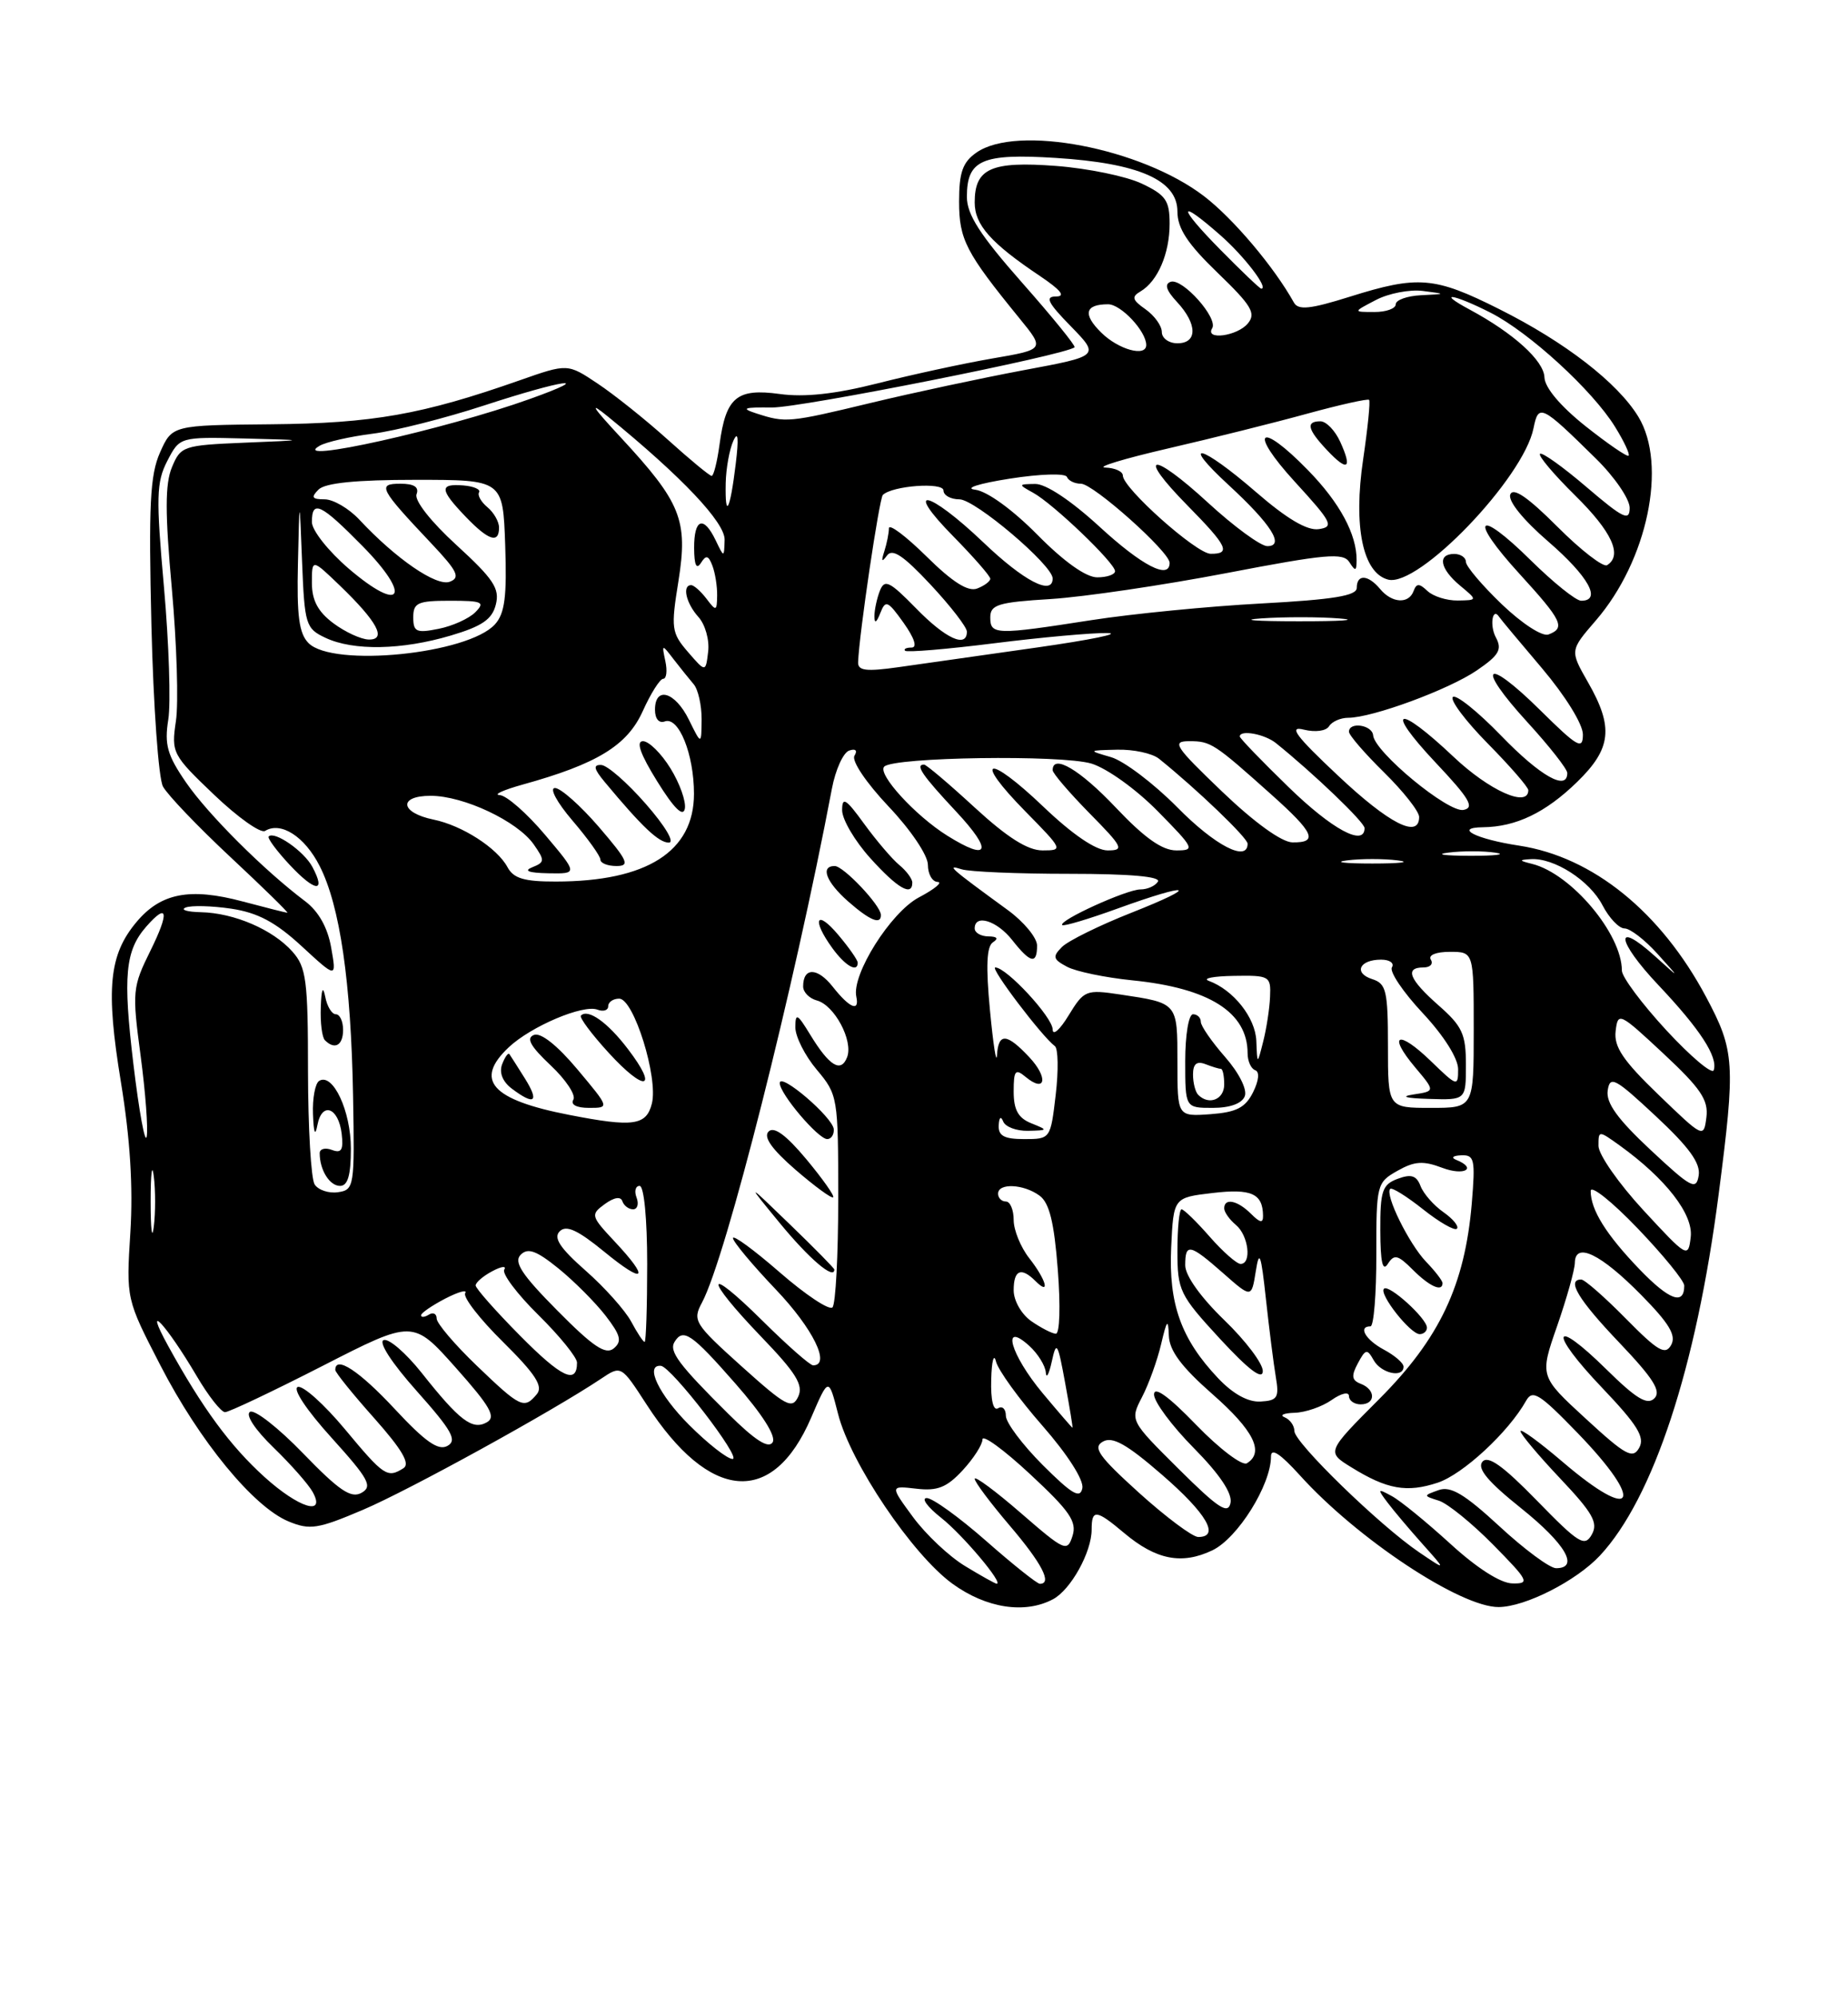 <?xml version="1.0" encoding="UTF-8" standalone="no"?>
<!DOCTYPE svg PUBLIC "-//W3C//DTD SVG 1.1//EN" "http://www.w3.org/Graphics/SVG/1.1/DTD/svg11.dtd" >
<svg xmlns="http://www.w3.org/2000/svg" xmlns:xlink="http://www.w3.org/1999/xlink" version="1.1" viewBox="0 0 237 256">
 <g >
 <path fill="currentColor"
d=" M 135.06 204.97 C 137.33 203.75 140.00 198.94 140.00 196.05 C 140.00 193.40 140.58 193.47 144.18 196.50 C 148.26 199.93 151.56 200.58 155.48 198.71 C 158.73 197.16 163.00 190.33 163.00 186.68 C 163.00 185.53 164.18 186.31 166.71 189.10 C 174.07 197.25 187.33 206.02 192.21 205.98 C 195.63 205.95 202.15 202.63 205.19 199.38 C 212.02 192.05 217.53 175.33 220.40 153.16 C 222.59 136.26 222.49 134.70 218.80 127.78 C 212.99 116.88 204.27 109.83 194.84 108.39 C 189.29 107.55 186.38 106.07 190.18 106.03 C 194.43 105.98 198.20 104.17 202.25 100.24 C 206.67 95.94 206.97 93.23 203.65 87.44 C 201.33 83.38 201.33 83.38 204.65 79.54 C 211.29 71.86 213.86 59.56 210.11 53.41 C 207.45 49.05 200.71 43.84 192.27 39.62 C 183.96 35.45 181.87 35.28 173.08 38.04 C 168.01 39.63 166.50 39.78 165.94 38.78 C 163.39 34.20 158.15 28.01 154.42 25.15 C 146.36 18.98 130.41 15.92 125.22 19.56 C 123.46 20.79 123.00 22.09 123.00 25.83 C 123.00 30.71 123.86 32.36 130.75 40.81 C 134.00 44.79 134.00 44.79 127.25 45.95 C 123.54 46.59 116.93 48.02 112.57 49.13 C 107.12 50.51 103.18 50.94 100.00 50.50 C 94.49 49.74 93.09 50.91 92.28 56.96 C 91.98 59.18 91.52 61.00 91.27 61.00 C 91.01 61.00 88.48 58.91 85.65 56.36 C 82.82 53.81 78.76 50.57 76.64 49.16 C 72.79 46.59 72.79 46.59 66.64 48.75 C 54.14 53.14 47.78 54.26 34.79 54.38 C 22.08 54.50 22.08 54.50 20.52 58.00 C 19.24 60.89 19.05 64.74 19.42 80.20 C 19.67 90.48 20.33 99.76 20.90 100.81 C 21.47 101.87 25.37 105.95 29.57 109.87 C 33.77 113.79 37.04 116.99 36.85 116.99 C 36.66 116.98 34.07 116.33 31.11 115.54 C 24.35 113.74 20.63 114.46 17.52 118.16 C 13.97 122.38 13.54 126.72 15.51 138.72 C 16.69 145.92 17.08 152.14 16.72 157.93 C 16.18 166.50 16.18 166.50 20.57 175.00 C 25.58 184.72 32.50 193.13 36.99 195.00 C 39.74 196.14 40.76 195.98 46.54 193.52 C 52.45 191.01 70.84 180.89 77.08 176.72 C 79.66 174.99 79.66 174.99 82.91 180.00 C 91.00 192.50 99.11 193.15 104.03 181.70 C 106.27 176.50 106.27 176.50 107.48 181.23 C 109.08 187.52 117.00 199.26 122.16 203.00 C 126.50 206.14 131.45 206.90 135.06 204.97 Z  M 123.79 200.74 C 121.74 199.51 118.74 196.68 117.10 194.46 C 114.13 190.42 114.13 190.42 117.52 190.81 C 120.22 191.13 121.42 190.65 123.45 188.46 C 124.85 186.95 126.00 185.16 126.00 184.49 C 126.00 183.82 128.76 185.83 132.12 188.96 C 137.18 193.66 138.13 195.03 137.55 196.85 C 136.88 198.96 136.56 198.82 130.92 193.93 C 127.67 191.11 125.00 189.14 125.00 189.54 C 125.00 189.95 127.03 192.65 129.50 195.55 C 133.63 200.39 134.98 203.00 133.36 203.00 C 133.01 203.00 129.90 200.53 126.46 197.50 C 123.01 194.47 119.59 192.00 118.85 192.01 C 118.11 192.02 118.95 193.16 120.71 194.55 C 123.47 196.73 128.76 203.01 127.82 202.99 C 127.64 202.99 125.83 201.98 123.79 200.74 Z  M 186.00 197.87 C 182.97 195.11 179.60 192.35 178.50 191.76 C 176.65 190.75 176.61 190.82 177.95 192.59 C 178.74 193.64 180.77 196.04 182.45 197.92 C 185.50 201.33 185.50 201.33 182.00 198.96 C 176.95 195.54 166.00 184.90 166.00 183.42 C 166.00 182.73 165.44 181.94 164.75 181.66 C 164.06 181.38 164.64 181.12 166.03 181.08 C 167.42 181.04 169.56 180.30 170.78 179.44 C 172.02 178.57 173.00 178.35 173.00 178.94 C 173.00 179.52 173.68 180.00 174.50 180.00 C 176.43 180.00 176.45 178.11 174.52 177.37 C 173.35 176.92 173.27 176.36 174.14 174.74 C 175.13 172.89 175.33 172.85 176.17 174.34 C 177.12 176.04 180.00 176.66 180.00 175.17 C 180.00 174.71 178.88 173.74 177.50 173.00 C 175.12 171.73 174.12 170.00 175.76 170.00 C 176.18 170.00 176.52 165.86 176.51 160.80 C 176.50 151.83 176.57 151.56 179.21 150.07 C 181.40 148.83 182.51 148.75 184.96 149.68 C 187.79 150.75 189.50 149.77 186.75 148.66 C 186.05 148.38 186.33 148.12 187.39 148.08 C 189.10 148.01 189.22 148.59 188.75 154.25 C 187.86 164.72 184.63 171.55 176.90 179.30 C 170.11 186.10 170.11 186.10 173.31 188.07 C 177.88 190.90 180.42 191.35 184.38 190.04 C 187.62 188.97 193.47 183.55 195.71 179.55 C 196.54 178.06 197.42 178.61 202.32 183.67 C 211.05 192.69 209.70 195.32 200.41 187.38 C 197.43 184.84 195.00 183.06 195.00 183.44 C 195.00 183.81 197.29 186.54 200.09 189.50 C 204.28 193.93 204.99 195.19 204.14 196.69 C 203.23 198.31 202.47 197.84 197.11 192.34 C 192.72 187.84 190.83 186.50 190.11 187.36 C 189.41 188.22 190.82 189.91 195.06 193.30 C 200.77 197.87 202.60 201.00 199.56 201.00 C 198.76 201.00 195.50 198.59 192.31 195.64 C 187.81 191.49 186.05 190.44 184.50 190.99 C 182.51 191.70 182.51 191.71 184.54 192.35 C 185.66 192.71 188.79 195.25 191.50 198.00 C 196.05 202.62 196.24 203.00 193.96 202.95 C 192.44 202.93 189.40 200.98 186.00 197.87 Z  M 183.00 170.17 C 183.00 168.99 178.11 164.56 177.49 165.18 C 176.81 165.85 180.87 171.00 182.07 171.00 C 182.58 171.00 183.00 170.63 183.00 170.17 Z  M 185.00 164.46 C 185.00 164.16 184.05 162.92 182.88 161.71 C 180.69 159.42 177.57 153.09 178.29 152.38 C 178.51 152.16 180.41 153.34 182.50 155.00 C 184.59 156.66 186.55 157.78 186.84 157.49 C 187.14 157.20 186.36 156.24 185.12 155.37 C 183.87 154.50 182.55 152.99 182.18 152.02 C 181.66 150.66 180.98 150.45 179.25 151.09 C 177.27 151.83 177.00 152.63 177.02 157.72 C 177.03 161.77 177.32 163.05 177.98 162.00 C 178.80 160.72 179.26 160.82 181.19 162.75 C 183.33 164.89 185.00 165.64 185.00 164.46 Z  M 146.08 191.34 C 140.89 186.64 140.10 185.52 141.45 184.77 C 142.68 184.08 144.50 185.10 149.03 189.03 C 154.75 193.98 156.51 197.00 153.67 197.00 C 152.94 197.00 149.53 194.45 146.08 191.34 Z  M 151.17 188.29 C 144.91 182.07 144.91 182.07 146.46 179.07 C 147.32 177.42 148.42 174.36 148.91 172.28 C 149.65 169.14 149.82 168.95 149.90 171.19 C 149.97 173.13 151.53 175.21 155.49 178.69 C 160.78 183.33 162.19 186.15 159.91 187.55 C 159.32 187.92 156.39 185.71 153.41 182.63 C 149.85 178.95 148.00 177.62 148.00 178.74 C 148.00 179.67 150.29 182.76 153.10 185.60 C 156.43 188.97 158.06 191.41 157.81 192.63 C 157.50 194.15 156.26 193.34 151.17 188.29 Z  M 33.92 189.31 C 29.53 185.34 25.95 180.48 21.56 172.50 C 18.25 166.48 21.28 169.69 25.23 176.38 C 26.72 178.92 28.36 181.00 28.86 181.00 C 29.36 181.00 34.99 178.33 41.37 175.07 C 52.96 169.14 52.96 169.14 58.45 175.30 C 62.90 180.30 63.65 181.62 62.42 182.31 C 60.57 183.34 58.93 182.09 54.05 175.93 C 52.05 173.42 49.88 171.54 49.21 171.76 C 48.49 172.00 50.23 174.69 53.46 178.31 C 57.96 183.36 58.66 184.61 57.39 185.32 C 56.22 185.98 54.55 184.81 50.63 180.60 C 46.08 175.71 43.00 173.69 43.00 175.59 C 43.00 175.91 45.25 178.70 48.00 181.78 C 51.56 185.79 52.63 187.61 51.75 188.18 C 49.67 189.49 49.25 189.21 44.23 183.18 C 41.57 179.99 38.85 177.55 38.19 177.77 C 37.49 178.00 39.32 180.75 42.52 184.28 C 47.30 189.57 47.82 190.52 46.36 191.34 C 45.02 192.09 43.50 191.06 38.89 186.30 C 35.71 183.01 32.64 180.61 32.06 180.96 C 31.45 181.34 32.71 183.25 35.09 185.55 C 37.33 187.72 39.59 190.29 40.11 191.25 C 41.82 194.37 38.30 193.27 33.92 189.31 Z  M 133.73 187.78 C 131.13 185.18 129.00 182.34 129.00 181.47 C 129.00 180.60 128.55 180.16 128.00 180.50 C 127.39 180.88 127.04 179.45 127.12 176.81 C 127.18 174.44 127.46 173.40 127.73 174.50 C 128.00 175.60 130.68 179.31 133.69 182.74 C 136.91 186.42 139.01 189.70 138.81 190.74 C 138.53 192.14 137.49 191.53 133.73 187.78 Z  M 88.37 182.63 C 84.50 178.76 82.65 174.90 84.75 175.06 C 86.08 175.16 95.20 187.00 93.95 187.00 C 93.28 187.00 90.77 185.03 88.37 182.63 Z  M 203.36 181.83 C 197.45 176.40 197.45 176.40 199.70 169.95 C 200.93 166.40 201.96 162.75 201.97 161.84 C 202.02 159.13 205.30 160.72 210.48 165.98 C 214.08 169.63 215.00 171.17 214.32 172.39 C 213.57 173.74 212.62 173.18 208.50 169.00 C 205.79 166.25 203.22 164.00 202.79 164.00 C 200.86 164.00 202.41 166.58 207.68 172.10 C 212.04 176.68 213.08 178.32 212.17 179.23 C 211.26 180.14 209.84 179.28 206.02 175.52 C 199.02 168.63 198.56 170.64 205.47 177.88 C 210.00 182.64 210.98 184.21 210.22 185.57 C 209.40 187.04 208.50 186.56 203.36 181.83 Z  M 93.41 181.22 C 87.05 174.91 85.76 173.19 86.51 171.99 C 87.62 170.19 88.70 170.94 94.30 177.32 C 97.77 181.27 99.56 184.09 99.09 184.86 C 98.56 185.72 96.83 184.61 93.41 181.22 Z  M 133.71 178.56 C 129.59 173.63 128.34 169.19 132.00 172.50 C 133.10 173.50 134.05 175.03 134.12 175.90 C 134.18 176.78 134.53 176.15 134.89 174.50 C 135.48 171.79 135.65 172.05 136.60 177.25 C 137.18 180.41 137.61 183.00 137.54 183.00 C 137.48 183.00 135.75 181.00 133.71 178.56 Z  M 95.11 175.13 C 89.04 169.67 88.79 169.26 90.03 166.95 C 93.11 161.19 101.82 126.75 106.69 101.08 C 107.15 98.65 108.15 96.45 108.91 96.20 C 109.73 95.92 110.00 96.19 109.58 96.87 C 109.19 97.51 111.07 100.31 113.94 103.35 C 116.80 106.36 119.00 109.63 119.00 110.85 C 119.00 112.03 119.56 113.02 120.25 113.04 C 120.94 113.07 119.86 113.96 117.85 115.02 C 114.24 116.92 109.20 124.91 109.82 127.75 C 110.25 129.75 108.95 129.20 106.81 126.49 C 104.84 123.98 103.00 123.95 103.00 126.44 C 103.00 127.17 103.79 127.97 104.75 128.23 C 107.01 128.82 109.45 133.39 108.64 135.50 C 107.85 137.55 106.37 136.65 103.92 132.64 C 102.25 129.90 102.01 129.78 102.00 131.67 C 102.00 132.87 103.24 135.32 104.75 137.11 C 107.45 140.32 107.50 140.64 107.50 153.61 C 107.50 160.88 107.17 167.17 106.76 167.57 C 106.35 167.98 103.31 165.96 100.01 163.09 C 96.70 160.21 94.00 158.23 94.00 158.69 C 94.00 159.14 96.47 162.10 99.50 165.28 C 104.26 170.27 106.59 175.00 104.28 175.00 C 103.88 175.00 100.96 172.43 97.78 169.28 C 90.36 161.93 90.23 163.64 97.62 171.33 C 102.10 175.98 103.06 177.53 102.37 179.01 C 101.59 180.67 100.81 180.25 95.11 175.13 Z  M 107.00 162.72 C 107.00 162.56 104.45 159.97 101.34 156.97 C 95.68 151.50 95.68 151.50 99.96 156.71 C 103.77 161.35 107.00 164.10 107.00 162.72 Z  M 103.40 148.57 C 100.81 145.47 99.26 144.34 98.57 145.03 C 97.87 145.73 98.98 147.29 102.02 149.93 C 104.49 152.06 106.66 153.65 106.85 153.46 C 107.05 153.28 105.49 151.08 103.40 148.57 Z  M 106.93 144.75 C 106.84 143.23 100.00 137.38 100.00 138.82 C 100.00 140.19 104.93 146.00 106.09 146.00 C 106.59 146.00 106.97 145.44 106.93 144.75 Z  M 110.00 123.39 C 110.00 123.06 108.88 121.45 107.50 119.82 C 104.67 116.46 104.07 117.84 106.75 121.53 C 108.41 123.81 110.00 124.72 110.00 123.39 Z  M 112.97 117.25 C 112.92 116.01 108.17 111.00 107.05 111.00 C 105.17 111.00 105.94 113.04 108.75 115.52 C 111.56 117.99 113.02 118.59 112.97 117.25 Z  M 117.00 113.12 C 117.00 112.64 116.25 111.63 115.33 110.87 C 114.42 110.12 112.39 107.74 110.83 105.60 C 108.48 102.36 108.00 102.06 108.00 103.85 C 108.00 105.03 109.63 107.80 111.62 110.00 C 115.10 113.86 117.00 114.96 117.00 113.12 Z  M 61.16 175.06 C 58.32 172.34 56.00 169.61 56.00 169.00 C 56.00 168.38 55.55 168.16 55.00 168.50 C 54.45 168.84 54.00 168.88 54.00 168.58 C 54.00 168.29 55.40 167.33 57.11 166.44 C 58.82 165.56 59.97 165.25 59.66 165.75 C 59.35 166.25 61.53 169.07 64.52 172.01 C 68.68 176.13 69.68 177.68 68.85 178.69 C 67.22 180.65 66.76 180.43 61.16 175.06 Z  M 156.21 176.64 C 151.47 171.63 149.86 167.13 150.20 159.88 C 150.50 153.50 150.50 153.50 155.50 152.91 C 160.48 152.32 161.95 152.98 161.98 155.82 C 162.00 156.81 161.60 156.74 160.43 155.57 C 158.70 153.85 157.00 153.50 157.00 154.88 C 157.00 155.36 157.68 156.32 158.50 157.00 C 160.12 158.35 160.56 162.00 159.10 162.00 C 158.61 162.00 156.82 160.43 155.13 158.50 C 153.44 156.57 151.82 155.00 151.53 155.00 C 151.24 155.00 151.00 157.40 151.00 160.34 C 151.00 165.41 151.27 165.97 156.45 171.59 C 160.14 175.58 161.92 176.93 161.95 175.75 C 161.98 174.79 159.75 171.84 157.00 169.19 C 154.00 166.29 152.00 163.50 152.00 162.18 C 152.00 159.30 152.57 159.41 156.87 163.19 C 160.50 166.39 160.50 166.39 161.05 162.94 C 161.50 160.09 161.72 160.69 162.35 166.50 C 162.77 170.35 163.34 174.85 163.62 176.50 C 164.07 179.14 163.83 179.52 161.65 179.64 C 160.05 179.73 158.12 178.66 156.21 176.64 Z  M 66.67 171.17 C 63.55 168.02 61.00 165.13 61.00 164.76 C 61.00 164.38 61.95 163.56 63.12 162.94 C 64.29 162.31 64.98 162.22 64.67 162.73 C 64.35 163.24 66.32 165.86 69.04 168.54 C 71.77 171.23 74.00 173.98 74.00 174.65 C 74.00 177.51 72.01 176.57 66.67 171.17 Z  M 71.48 167.98 C 66.90 163.36 65.85 161.75 66.78 160.82 C 67.70 159.90 68.79 160.29 71.62 162.58 C 73.63 164.21 76.34 166.93 77.66 168.63 C 79.60 171.15 79.80 171.92 78.71 172.83 C 77.67 173.69 76.06 172.61 71.48 167.98 Z  M 80.94 169.38 C 80.16 167.94 77.54 165.00 75.09 162.85 C 71.80 159.95 70.95 158.65 71.78 157.82 C 72.62 156.98 74.08 157.65 77.46 160.41 C 82.71 164.72 83.43 164.03 78.82 159.12 C 75.76 155.85 75.72 155.68 77.56 154.33 C 78.76 153.46 79.61 153.32 79.82 153.97 C 80.01 154.53 80.63 155.00 81.19 155.00 C 81.75 155.00 81.95 154.32 81.64 153.50 C 81.32 152.68 81.50 152.00 82.03 152.00 C 82.59 152.00 83.00 156.22 83.00 162.00 C 83.00 167.50 82.85 172.00 82.67 172.00 C 82.49 172.00 81.71 170.82 80.94 169.38 Z  M 132.25 169.33 C 130.99 168.44 130.00 166.71 130.00 165.38 C 130.00 162.76 130.96 162.36 132.80 164.20 C 134.75 166.15 134.17 164.03 132.00 161.27 C 130.90 159.87 130.00 157.67 130.00 156.37 C 130.00 155.06 129.55 154.00 129.00 154.00 C 128.45 154.00 128.00 153.55 128.00 153.00 C 128.00 151.60 131.28 151.75 133.32 153.25 C 134.58 154.17 135.19 156.66 135.66 162.75 C 136.02 167.44 135.91 170.98 135.40 170.95 C 134.90 170.92 133.49 170.19 132.25 169.33 Z  M 210.28 162.71 C 205.98 158.24 204.00 155.07 204.00 152.65 C 204.00 151.84 206.70 153.98 210.00 157.42 C 213.30 160.86 216.00 164.17 216.00 164.78 C 216.00 167.35 214.08 166.65 210.28 162.71 Z  M 210.75 155.11 C 207.59 151.69 205.00 147.98 205.00 146.87 C 205.00 144.87 205.00 144.87 207.75 146.84 C 213.64 151.09 217.17 155.64 216.83 158.54 C 216.51 161.28 216.40 161.22 210.75 155.11 Z  M 19.32 154.00 C 19.32 150.43 19.50 148.96 19.72 150.75 C 19.95 152.54 19.95 155.46 19.72 157.25 C 19.50 159.04 19.32 157.57 19.32 154.00 Z  M 40.35 151.81 C 39.89 151.09 39.51 144.59 39.50 137.36 C 39.50 125.63 39.28 123.97 37.50 121.97 C 34.99 119.15 30.05 117.02 25.78 116.92 C 23.98 116.88 23.09 116.61 23.81 116.32 C 24.53 116.03 27.17 116.10 29.67 116.47 C 33.06 116.98 35.35 118.20 38.69 121.28 C 43.17 125.41 43.17 125.41 42.47 121.45 C 42.02 118.88 40.85 116.81 39.14 115.52 C 33.86 111.55 26.69 104.40 23.86 100.29 C 21.45 96.80 21.07 95.44 21.58 92.24 C 21.92 90.13 21.67 82.50 21.03 75.28 C 20.00 63.73 20.05 61.81 21.45 59.09 C 23.05 56.00 23.05 56.00 31.28 56.20 C 39.50 56.41 39.50 56.41 31.36 56.74 C 23.50 57.07 23.17 57.18 22.05 59.89 C 21.16 62.02 21.16 65.77 22.04 75.47 C 22.67 82.49 22.91 90.12 22.56 92.42 C 21.96 96.48 22.10 96.76 27.46 101.87 C 30.49 104.76 33.43 106.85 34.00 106.50 C 36.01 105.26 39.07 107.21 40.99 110.99 C 43.60 116.09 45.02 125.86 45.28 140.50 C 45.49 152.11 45.43 152.51 43.34 152.81 C 42.16 152.98 40.81 152.53 40.35 151.81 Z  M 45.00 147.22 C 45.00 142.40 42.69 137.46 40.93 138.54 C 40.42 138.86 40.06 140.78 40.14 142.81 C 40.23 145.25 40.42 145.72 40.71 144.19 C 41.29 141.16 43.41 141.93 43.82 145.32 C 44.06 147.40 43.79 147.85 42.57 147.39 C 41.70 147.06 41.00 147.25 41.00 147.81 C 41.00 149.96 42.27 152.00 43.61 152.00 C 44.60 152.00 45.00 150.64 45.00 147.22 Z  M 44.00 132.00 C 44.00 130.90 43.58 130.00 43.07 130.00 C 42.56 130.00 41.94 128.99 41.71 127.75 C 41.42 126.29 41.22 126.75 41.14 129.08 C 41.06 131.05 41.30 132.97 41.67 133.33 C 42.93 134.60 44.00 133.99 44.00 132.00 Z  M 40.06 111.11 C 38.99 109.10 35.20 106.47 34.46 107.21 C 34.26 107.41 35.47 109.05 37.15 110.85 C 40.43 114.35 41.86 114.48 40.06 111.11 Z  M 211.68 147.39 C 207.46 143.45 205.95 141.37 206.18 139.78 C 206.47 137.83 207.10 138.16 212.35 143.06 C 216.63 147.05 218.11 149.09 217.85 150.67 C 217.54 152.60 216.90 152.27 211.68 147.39 Z  M 17.11 136.40 C 15.75 125.08 16.05 121.85 18.77 118.75 C 21.53 115.61 21.74 116.90 19.29 121.86 C 16.99 126.51 16.93 127.07 18.03 135.29 C 18.66 140.01 19.01 144.69 18.81 145.69 C 18.61 146.68 17.84 142.50 17.11 136.40 Z  M 128.08 144.25 C 128.13 143.20 128.36 143.00 128.66 143.75 C 128.94 144.44 130.37 144.97 131.83 144.94 C 134.43 144.88 134.44 144.85 132.25 143.97 C 130.58 143.30 130.00 142.25 130.00 139.91 C 130.00 137.20 130.21 136.93 131.52 138.02 C 134.10 140.16 134.48 138.14 132.00 135.50 C 129.10 132.41 128.04 132.35 127.86 135.25 C 127.78 136.49 127.38 133.90 126.96 129.50 C 126.42 123.82 126.53 121.29 127.35 120.77 C 128.09 120.29 127.88 120.03 126.75 120.02 C 125.79 120.01 125.00 119.55 125.00 119.00 C 125.00 117.11 127.86 118.00 129.82 120.50 C 132.15 123.46 133.00 123.65 133.00 121.19 C 133.00 120.20 131.31 118.15 129.25 116.65 C 121.79 111.21 121.29 110.77 123.33 111.42 C 124.34 111.74 130.55 112.00 137.14 112.00 C 144.87 112.00 148.90 112.35 148.50 113.00 C 148.16 113.55 147.15 114.00 146.26 114.00 C 144.49 114.00 135.68 118.01 136.23 118.57 C 136.42 118.75 139.61 117.80 143.33 116.45 C 152.77 113.03 154.09 113.44 145.07 117.00 C 140.99 118.61 137.00 120.58 136.20 121.37 C 134.95 122.62 135.04 122.95 136.84 123.91 C 137.98 124.52 141.74 125.30 145.20 125.65 C 155.08 126.64 160.00 129.75 160.00 135.00 C 160.00 136.01 160.44 136.98 160.97 137.17 C 161.56 137.37 161.45 138.49 160.70 140.00 C 159.71 141.98 158.57 142.56 155.23 142.81 C 151.00 143.11 151.00 143.11 151.00 136.16 C 151.00 128.49 151.08 128.58 143.68 127.47 C 139.27 126.81 139.03 126.91 137.05 130.14 C 135.93 131.99 135.01 132.80 135.00 131.95 C 135.00 130.39 129.08 124.00 127.64 124.00 C 126.91 124.00 133.62 132.85 135.28 134.08 C 135.71 134.39 135.76 137.21 135.39 140.33 C 134.73 145.97 134.71 146.00 131.36 146.00 C 128.80 146.00 128.02 145.59 128.08 144.25 Z  M 159.64 140.50 C 159.97 139.64 158.90 137.51 157.11 135.47 C 155.40 133.52 154.00 131.50 154.00 130.97 C 154.00 130.43 153.55 130.00 153.00 130.00 C 152.44 130.00 152.00 132.67 152.00 136.00 C 152.00 142.00 152.00 142.00 155.53 142.00 C 157.75 142.00 159.28 141.44 159.64 140.50 Z  M 212.70 140.32 C 208.15 135.94 206.96 134.17 207.20 132.16 C 207.49 129.68 207.67 129.76 213.34 135.05 C 218.12 139.51 219.12 140.99 218.84 143.21 C 218.50 145.89 218.45 145.86 212.70 140.32 Z  M 73.00 142.90 C 63.01 140.96 60.77 138.44 65.26 134.22 C 68.12 131.54 74.79 128.71 76.62 129.41 C 77.38 129.70 78.00 129.50 78.00 128.97 C 78.00 128.44 78.63 128.00 79.41 128.00 C 81.28 128.00 84.44 138.13 83.60 141.45 C 82.89 144.27 81.20 144.50 73.00 142.90 Z  M 74.04 137.05 C 71.48 134.00 69.36 132.31 68.48 132.65 C 67.44 133.05 68.01 134.09 70.62 136.55 C 72.58 138.39 73.89 140.38 73.53 140.95 C 73.14 141.58 73.94 142.00 75.53 142.00 C 78.19 142.00 78.19 142.00 74.04 137.05 Z  M 67.33 138.25 C 66.38 136.74 65.48 135.32 65.33 135.11 C 65.17 134.89 64.76 135.47 64.40 136.40 C 63.99 137.47 64.45 138.63 65.62 139.52 C 68.56 141.74 69.20 141.25 67.33 138.25 Z  M 80.53 134.46 C 77.93 131.04 75.41 129.25 74.50 130.17 C 74.27 130.40 75.87 132.55 78.06 134.94 C 82.72 140.04 84.53 139.69 80.53 134.46 Z  M 178.00 134.07 C 178.00 126.99 177.78 126.07 175.99 125.50 C 173.55 124.72 174.33 123.00 177.12 123.00 C 178.22 123.00 178.84 123.44 178.51 123.99 C 178.17 124.53 179.95 127.17 182.45 129.84 C 185.17 132.75 187.00 135.65 187.00 137.05 C 187.00 139.31 186.88 139.27 183.51 136.01 C 179.32 131.95 177.88 132.51 181.49 136.81 C 184.06 139.86 184.06 139.86 181.28 140.28 C 179.53 140.55 180.25 140.76 183.25 140.85 C 188.00 141.00 188.00 141.00 188.00 136.47 C 188.00 132.54 187.53 131.53 184.50 128.87 C 180.72 125.54 180.10 124.00 182.56 124.00 C 183.42 124.00 183.84 123.55 183.50 123.00 C 183.14 122.42 184.16 122.00 185.94 122.00 C 189.00 122.00 189.00 122.00 189.00 132.00 C 189.00 142.00 189.00 142.00 183.50 142.00 C 178.00 142.00 178.00 142.00 178.00 134.07 Z  M 213.71 132.06 C 210.57 128.66 208.00 125.22 208.00 124.40 C 208.00 119.70 201.51 111.99 196.50 110.73 C 194.79 110.31 194.77 110.21 196.30 110.12 C 199.30 109.92 203.87 112.86 205.51 116.02 C 206.36 117.66 207.63 119.00 208.34 119.00 C 209.05 119.00 210.95 120.46 212.56 122.25 C 215.50 125.50 215.50 125.50 212.26 122.57 C 206.96 117.79 207.28 120.55 212.69 126.27 C 218.04 131.93 220.34 135.47 219.78 137.17 C 219.58 137.75 216.85 135.45 213.71 132.06 Z  M 161.12 133.42 C 161.00 130.43 158.18 126.87 155.00 125.71 C 154.18 125.40 155.64 125.12 158.25 125.08 C 162.81 125.00 163.00 125.11 162.88 127.75 C 162.82 129.26 162.42 131.85 162.00 133.50 C 161.24 136.50 161.24 136.50 161.12 133.42 Z  M 65.08 111.14 C 63.76 108.69 59.27 105.80 55.60 105.05 C 51.31 104.17 51.04 102.00 55.23 102.00 C 59.46 102.00 66.36 105.25 68.45 108.23 C 69.89 110.29 69.87 110.52 68.26 111.16 C 67.10 111.62 67.81 111.88 70.31 111.93 C 74.12 112.00 74.12 112.00 69.90 107.00 C 67.58 104.25 64.97 101.96 64.09 101.91 C 63.22 101.86 64.53 101.26 67.00 100.57 C 76.58 97.92 80.44 95.56 82.43 91.15 C 83.46 88.87 84.64 87.00 85.06 87.00 C 85.47 87.00 85.60 85.99 85.33 84.75 C 84.86 82.53 84.88 82.53 86.39 84.50 C 87.24 85.60 88.40 87.04 88.97 87.71 C 89.53 88.37 89.99 90.40 89.98 92.21 C 89.95 95.50 89.95 95.50 88.35 92.25 C 86.58 88.66 84.00 87.90 84.00 90.97 C 84.00 92.13 84.51 92.74 85.25 92.47 C 87.04 91.80 89.00 96.66 89.00 101.74 C 89.00 109.14 82.96 112.98 71.29 112.99 C 67.22 113.00 65.85 112.59 65.08 111.14 Z  M 76.81 106.00 C 74.44 103.25 71.90 101.00 71.17 101.00 C 70.43 101.00 71.42 102.84 73.42 105.18 C 75.39 107.48 77.00 109.73 77.00 110.18 C 77.00 110.63 77.92 111.00 79.06 111.00 C 80.83 111.00 80.52 110.32 76.81 106.00 Z  M 82.83 103.05 C 80.45 100.32 77.87 98.07 77.10 98.05 C 76.04 98.01 76.15 98.55 77.57 100.25 C 82.35 105.99 84.48 108.00 85.77 108.00 C 86.57 108.00 85.31 105.88 82.83 103.05 Z  M 85.99 98.49 C 84.81 96.57 83.22 95.00 82.46 95.00 C 81.53 95.00 82.12 96.67 84.29 100.16 C 86.44 103.62 87.61 104.77 87.83 103.65 C 88.00 102.73 87.18 100.41 85.99 98.49 Z  M 172.75 110.28 C 174.54 110.05 177.46 110.05 179.25 110.28 C 181.04 110.50 179.57 110.68 176.00 110.68 C 172.43 110.68 170.96 110.50 172.75 110.28 Z  M 185.77 109.28 C 187.57 109.05 190.27 109.06 191.77 109.29 C 193.27 109.51 191.80 109.70 188.50 109.69 C 185.20 109.68 183.97 109.50 185.77 109.28 Z  M 121.50 107.12 C 117.39 104.56 112.48 99.19 113.40 98.26 C 114.63 97.03 136.11 96.72 139.97 97.87 C 141.95 98.47 145.70 101.15 148.47 103.97 C 153.18 108.75 153.30 109.00 150.86 109.00 C 149.04 109.00 146.77 107.39 143.09 103.50 C 138.50 98.65 135.00 96.58 135.00 98.72 C 135.00 99.11 137.12 101.58 139.71 104.22 C 144.02 108.59 144.22 109.00 142.05 109.00 C 140.54 109.00 137.55 106.97 133.79 103.38 C 126.61 96.53 124.68 97.07 131.52 104.02 C 136.33 108.91 136.37 109.00 133.70 109.00 C 131.80 109.00 129.19 107.35 125.00 103.50 C 121.71 100.47 118.79 98.00 118.51 98.00 C 117.33 98.00 118.26 99.36 122.64 104.04 C 127.37 109.11 126.87 110.47 121.50 107.12 Z  M 150.97 103.46 C 147.96 100.42 144.15 97.54 142.50 97.05 C 139.50 96.18 139.50 96.18 143.29 96.09 C 145.38 96.04 147.78 96.56 148.64 97.25 C 153.49 101.15 160.00 107.39 160.00 108.14 C 160.00 110.55 155.83 108.40 150.97 103.46 Z  M 156.74 101.47 C 150.64 95.63 150.23 95.00 152.53 95.00 C 155.28 95.00 155.70 95.27 163.10 101.89 C 168.54 106.75 169.09 108.02 165.75 107.97 C 164.37 107.95 160.87 105.42 156.74 101.47 Z  M 165.25 100.88 C 161.81 97.54 159.00 94.63 159.00 94.40 C 159.00 93.50 162.19 94.08 163.64 95.25 C 168.49 99.15 175.00 105.39 175.00 106.14 C 175.00 108.56 170.83 106.31 165.25 100.88 Z  M 171.57 99.39 C 166.16 94.31 165.20 93.01 167.21 93.52 C 168.68 93.88 170.07 93.70 170.45 93.08 C 170.82 92.49 171.92 92.00 172.90 92.00 C 175.99 92.00 185.82 88.38 189.41 85.92 C 192.25 83.98 192.67 83.25 191.84 81.70 C 191.01 80.16 191.41 77.74 192.27 79.08 C 192.41 79.31 194.89 82.28 197.77 85.67 C 200.76 89.21 203.00 92.82 203.00 94.14 C 203.00 96.15 202.33 95.77 197.52 91.02 C 190.45 84.04 189.17 85.22 195.87 92.55 C 198.69 95.63 201.00 98.57 201.00 99.08 C 201.00 101.44 197.56 99.50 192.54 94.32 C 189.51 91.19 186.71 88.95 186.32 89.34 C 185.94 89.73 187.95 92.41 190.81 95.31 C 193.66 98.20 196.00 100.89 196.00 101.28 C 196.00 103.58 191.00 101.34 186.41 97.00 C 179.16 90.15 177.47 90.68 184.10 97.73 C 188.47 102.36 189.15 103.52 187.69 103.81 C 185.74 104.20 176.28 96.39 176.10 94.25 C 175.99 92.91 173.00 92.47 173.00 93.79 C 173.00 94.23 175.03 96.57 177.50 99.00 C 179.97 101.43 182.00 104.00 182.00 104.71 C 182.00 107.55 178.15 105.59 171.57 99.39 Z  M 88.23 83.57 C 86.11 81.11 86.03 80.54 87.01 74.47 C 88.25 66.66 87.35 64.42 79.63 56.09 C 75.90 52.08 75.46 51.35 78.00 53.42 C 87.44 61.11 93.00 66.98 92.93 69.20 C 92.86 71.50 92.86 71.50 91.78 69.25 C 90.23 66.03 89.00 66.47 89.02 70.25 C 89.03 72.41 89.31 73.05 89.88 72.17 C 90.55 71.10 90.85 71.17 91.36 72.50 C 91.71 73.41 91.99 75.14 91.97 76.33 C 91.94 78.35 91.84 78.38 90.61 76.75 C 89.88 75.79 88.99 75.00 88.64 75.00 C 87.45 75.00 87.99 77.33 89.57 79.08 C 90.44 80.04 91.00 82.03 90.82 83.51 C 90.50 86.19 90.50 86.19 88.23 83.57 Z  M 110.05 84.88 C 110.17 81.35 112.76 63.91 113.22 63.44 C 114.42 62.25 121.00 61.77 121.00 62.87 C 121.00 63.49 121.92 64.00 123.04 64.00 C 125.05 64.00 135.00 72.44 135.00 74.14 C 135.00 76.40 131.31 74.49 126.09 69.50 C 119.01 62.76 115.74 62.14 122.29 68.78 C 124.88 71.42 127.00 73.84 127.00 74.18 C 127.00 74.51 126.24 75.08 125.32 75.43 C 124.16 75.88 122.17 74.63 118.82 71.32 C 116.17 68.71 114.00 67.08 114.00 67.71 C 114.00 68.33 113.73 69.66 113.41 70.67 C 112.99 71.96 113.08 72.12 113.74 71.22 C 114.43 70.25 115.83 71.18 119.33 74.92 C 121.90 77.67 124.00 80.38 124.00 80.96 C 124.00 83.11 121.28 81.87 117.48 77.97 C 114.07 74.49 113.45 74.19 112.84 75.72 C 112.46 76.70 112.14 78.17 112.14 79.00 C 112.14 79.97 112.41 79.82 112.89 78.59 C 113.57 76.86 113.84 76.97 115.89 79.84 C 117.28 81.80 117.67 83.00 116.90 83.00 C 116.22 83.00 115.85 83.19 116.08 83.41 C 116.31 83.64 121.45 83.21 127.50 82.45 C 133.55 81.69 140.07 81.10 142.00 81.14 C 143.93 81.18 139.88 82.01 133.00 82.99 C 126.12 83.96 118.14 85.10 115.25 85.51 C 111.08 86.10 110.01 85.97 110.05 84.88 Z  M 39.57 82.43 C 38.35 81.20 38.05 78.94 38.21 72.18 C 38.41 63.50 38.41 63.50 38.74 72.00 C 39.06 80.08 39.21 80.56 41.74 81.75 C 45.33 83.44 51.54 83.32 57.81 81.46 C 61.83 80.27 63.12 79.38 63.59 77.48 C 64.11 75.44 63.28 74.20 58.55 69.87 C 55.26 66.87 53.12 64.14 53.42 63.35 C 53.77 62.43 53.11 62.00 51.35 62.00 C 48.34 62.00 48.65 62.60 55.37 69.71 C 58.67 73.21 59.07 74.04 57.69 74.56 C 56.00 75.22 50.77 71.63 46.08 66.60 C 44.74 65.17 42.74 64.00 41.63 64.00 C 40.01 64.00 39.85 63.75 40.85 62.75 C 41.70 61.90 45.67 61.50 53.30 61.50 C 64.50 61.50 64.50 61.50 64.79 69.87 C 65.02 76.45 64.74 78.63 63.48 80.02 C 60.03 83.83 42.72 85.58 39.57 82.43 Z  M 64.00 67.62 C 64.00 66.86 63.33 65.69 62.51 65.01 C 61.69 64.33 61.21 63.47 61.44 63.10 C 61.67 62.73 60.76 62.33 59.43 62.22 C 56.32 61.97 56.37 62.73 59.69 66.20 C 62.64 69.28 64.00 69.73 64.00 67.62 Z  M 42.75 79.88 C 40.78 78.41 40.00 76.95 40.00 74.72 C 40.00 71.61 40.00 71.61 43.58 75.05 C 48.40 79.69 49.64 82.01 47.29 81.97 C 46.30 81.95 44.26 81.01 42.75 79.88 Z  M 192.60 77.45 C 190.07 75.02 188.00 72.58 188.00 72.02 C 188.00 71.46 187.32 71.00 186.50 71.00 C 184.31 71.00 184.66 72.90 187.25 75.06 C 189.50 76.93 189.50 76.93 186.95 76.97 C 185.55 76.99 183.80 76.44 183.07 75.75 C 182.01 74.75 181.66 74.75 181.29 75.75 C 180.67 77.45 178.51 77.32 177.00 75.50 C 175.45 73.64 174.00 73.56 174.00 75.35 C 174.00 76.36 171.02 76.85 161.75 77.35 C 155.01 77.71 145.22 78.67 140.00 79.48 C 127.68 81.40 127.00 81.38 127.00 79.13 C 127.00 77.50 128.02 77.19 134.75 76.78 C 139.01 76.51 149.17 75.01 157.32 73.45 C 170.04 71.01 172.27 70.81 173.05 72.05 C 173.82 73.26 173.97 73.22 173.98 71.82 C 174.01 68.50 171.82 64.43 167.73 60.25 C 161.48 53.84 160.02 55.15 166.06 61.75 C 170.84 66.97 171.12 67.53 169.13 67.82 C 167.65 68.04 165.05 66.51 161.08 63.07 C 154.05 56.98 151.14 56.24 157.59 62.19 C 163.04 67.21 164.80 70.00 162.53 70.00 C 161.68 70.00 158.25 67.49 154.91 64.42 C 147.64 57.74 145.64 58.04 152.31 64.81 C 157.42 70.00 157.91 71.01 155.25 70.98 C 153.41 70.95 144.00 62.56 144.00 60.95 C 144.00 60.43 142.99 59.97 141.75 59.93 C 140.51 59.89 144.14 58.79 149.80 57.48 C 155.47 56.17 163.52 54.16 167.69 53.01 C 171.86 51.87 175.41 51.08 175.58 51.25 C 175.76 51.42 175.41 54.85 174.82 58.87 C 173.54 67.49 174.77 73.45 178.02 74.29 C 181.92 75.31 195.39 61.29 196.67 54.88 C 197.31 51.71 197.65 51.87 204.66 58.77 C 207.05 61.11 209.00 63.96 209.00 65.09 C 209.00 66.85 208.19 66.46 203.48 62.44 C 200.44 59.84 197.75 57.92 197.50 58.17 C 197.25 58.42 199.29 60.83 202.02 63.52 C 206.73 68.16 208.12 71.19 206.10 72.44 C 205.61 72.74 202.73 70.52 199.71 67.49 C 195.93 63.71 194.05 62.43 193.69 63.38 C 193.37 64.20 195.33 66.63 198.58 69.43 C 203.72 73.88 205.46 77.00 202.78 77.00 C 202.11 77.00 199.20 74.66 196.31 71.81 C 189.40 64.99 188.28 66.34 194.87 73.55 C 200.34 79.54 200.80 80.48 198.60 81.32 C 197.81 81.63 195.23 79.96 192.60 77.45 Z  M 171.88 56.63 C 171.22 55.18 170.08 54.00 169.34 54.00 C 167.44 54.00 167.67 55.02 170.17 57.68 C 172.83 60.51 173.47 60.12 171.88 56.63 Z  M 53.00 79.12 C 53.00 77.26 53.57 77.00 57.71 77.00 C 61.87 77.00 62.25 77.17 60.95 78.48 C 60.14 79.29 58.02 80.25 56.24 80.60 C 53.40 81.17 53.00 80.99 53.00 79.12 Z  M 161.78 79.26 C 164.69 79.06 169.19 79.06 171.78 79.27 C 174.38 79.47 172.00 79.64 166.50 79.63 C 161.00 79.63 158.88 79.46 161.78 79.26 Z  M 44.73 72.89 C 42.13 70.66 40.00 67.98 40.00 66.92 C 40.00 64.01 41.12 64.54 46.49 69.99 C 52.88 76.48 51.53 78.70 44.73 72.89 Z  M 133.05 68.55 C 129.87 65.33 126.61 62.97 125.08 62.77 C 123.60 62.59 125.49 61.98 129.50 61.35 C 133.39 60.74 136.65 60.64 136.83 61.13 C 137.02 61.61 137.82 62.00 138.63 62.00 C 140.21 62.00 150.00 70.73 150.00 72.14 C 150.00 74.35 146.46 72.52 141.00 67.50 C 137.36 64.16 134.13 62.01 132.76 62.03 C 130.57 62.06 130.56 62.09 132.50 63.16 C 135.06 64.56 143.00 72.16 143.00 73.21 C 143.00 73.64 141.97 74.00 140.72 74.00 C 139.27 74.00 136.45 71.99 133.05 68.55 Z  M 93.07 61.92 C 93.11 60.04 93.55 57.60 94.05 56.50 C 94.66 55.15 94.76 56.13 94.35 59.50 C 93.63 65.45 92.97 66.69 93.07 61.92 Z  M 203.32 54.61 C 200.12 52.06 198.12 49.69 198.07 48.37 C 198.00 46.23 194.11 42.71 188.50 39.69 C 184.06 37.31 186.40 37.66 191.18 40.09 C 196.16 42.63 204.24 50.04 207.12 54.70 C 208.28 56.57 209.06 58.24 208.86 58.41 C 208.66 58.58 206.17 56.87 203.32 54.61 Z  M 41.00 57.13 C 41.83 56.65 44.87 55.96 47.78 55.59 C 50.68 55.23 57.13 53.59 62.12 51.96 C 72.21 48.66 76.59 48.04 68.00 51.12 C 57.06 55.05 36.80 59.56 41.00 57.13 Z  M 97.00 52.99 C 94.97 52.33 95.35 52.19 99.00 52.23 C 102.71 52.27 136.78 45.49 137.81 44.51 C 137.98 44.34 134.95 40.61 131.06 36.21 C 125.68 30.11 124.00 27.50 124.00 25.23 C 124.00 20.49 125.92 19.65 135.37 20.24 C 146.05 20.91 151.00 23.08 151.00 27.11 C 151.00 29.27 152.29 31.24 156.15 34.96 C 160.52 39.17 161.11 40.16 160.03 41.46 C 158.68 43.09 154.48 43.65 155.46 42.07 C 156.25 40.78 151.64 35.62 150.14 36.12 C 149.30 36.40 149.56 37.22 150.96 38.72 C 153.57 41.53 153.59 44.00 151.00 44.00 C 149.90 44.00 149.00 43.35 149.00 42.56 C 149.00 41.76 148.06 40.46 146.92 39.65 C 145.20 38.45 145.08 38.04 146.27 37.35 C 148.47 36.05 150.00 32.50 150.00 28.68 C 150.00 25.70 149.51 24.99 146.42 23.53 C 144.46 22.60 139.52 21.58 135.45 21.27 C 127.10 20.64 125.00 21.58 125.00 25.95 C 125.00 28.83 127.07 31.16 133.39 35.39 C 136.06 37.19 136.70 38.00 135.44 38.00 C 133.98 38.00 134.36 38.79 137.32 41.81 C 141.04 45.63 141.04 45.63 131.27 47.45 C 125.90 48.46 117.08 50.34 111.69 51.64 C 101.13 54.18 100.77 54.21 97.00 52.99 Z  M 141.23 42.63 C 138.83 40.27 139.14 39.00 142.11 39.00 C 143.76 39.00 147.00 42.46 147.00 44.22 C 147.00 45.80 143.43 44.81 141.23 42.63 Z  M 176.46 38.45 C 178.08 37.60 180.78 37.08 182.46 37.29 C 185.50 37.68 185.50 37.68 182.25 37.84 C 180.46 37.93 179.00 38.45 179.00 39.00 C 179.00 39.55 177.76 40.00 176.25 39.99 C 173.50 39.99 173.50 39.99 176.46 38.45 Z  M 156.50 32.00 C 151.00 26.42 151.00 25.31 156.50 30.14 C 159.57 32.83 162.76 37.00 161.75 37.00 C 161.57 37.00 159.21 34.75 156.50 32.00 Z  M 153.67 140.33 C 153.30 139.97 153.00 138.79 153.00 137.73 C 153.00 136.37 153.47 135.97 154.58 136.39 C 155.45 136.73 156.35 137.00 156.58 137.00 C 156.81 137.00 157.00 137.90 157.00 139.00 C 157.00 140.93 155.04 141.71 153.67 140.33 Z "/>
</g>
</svg>